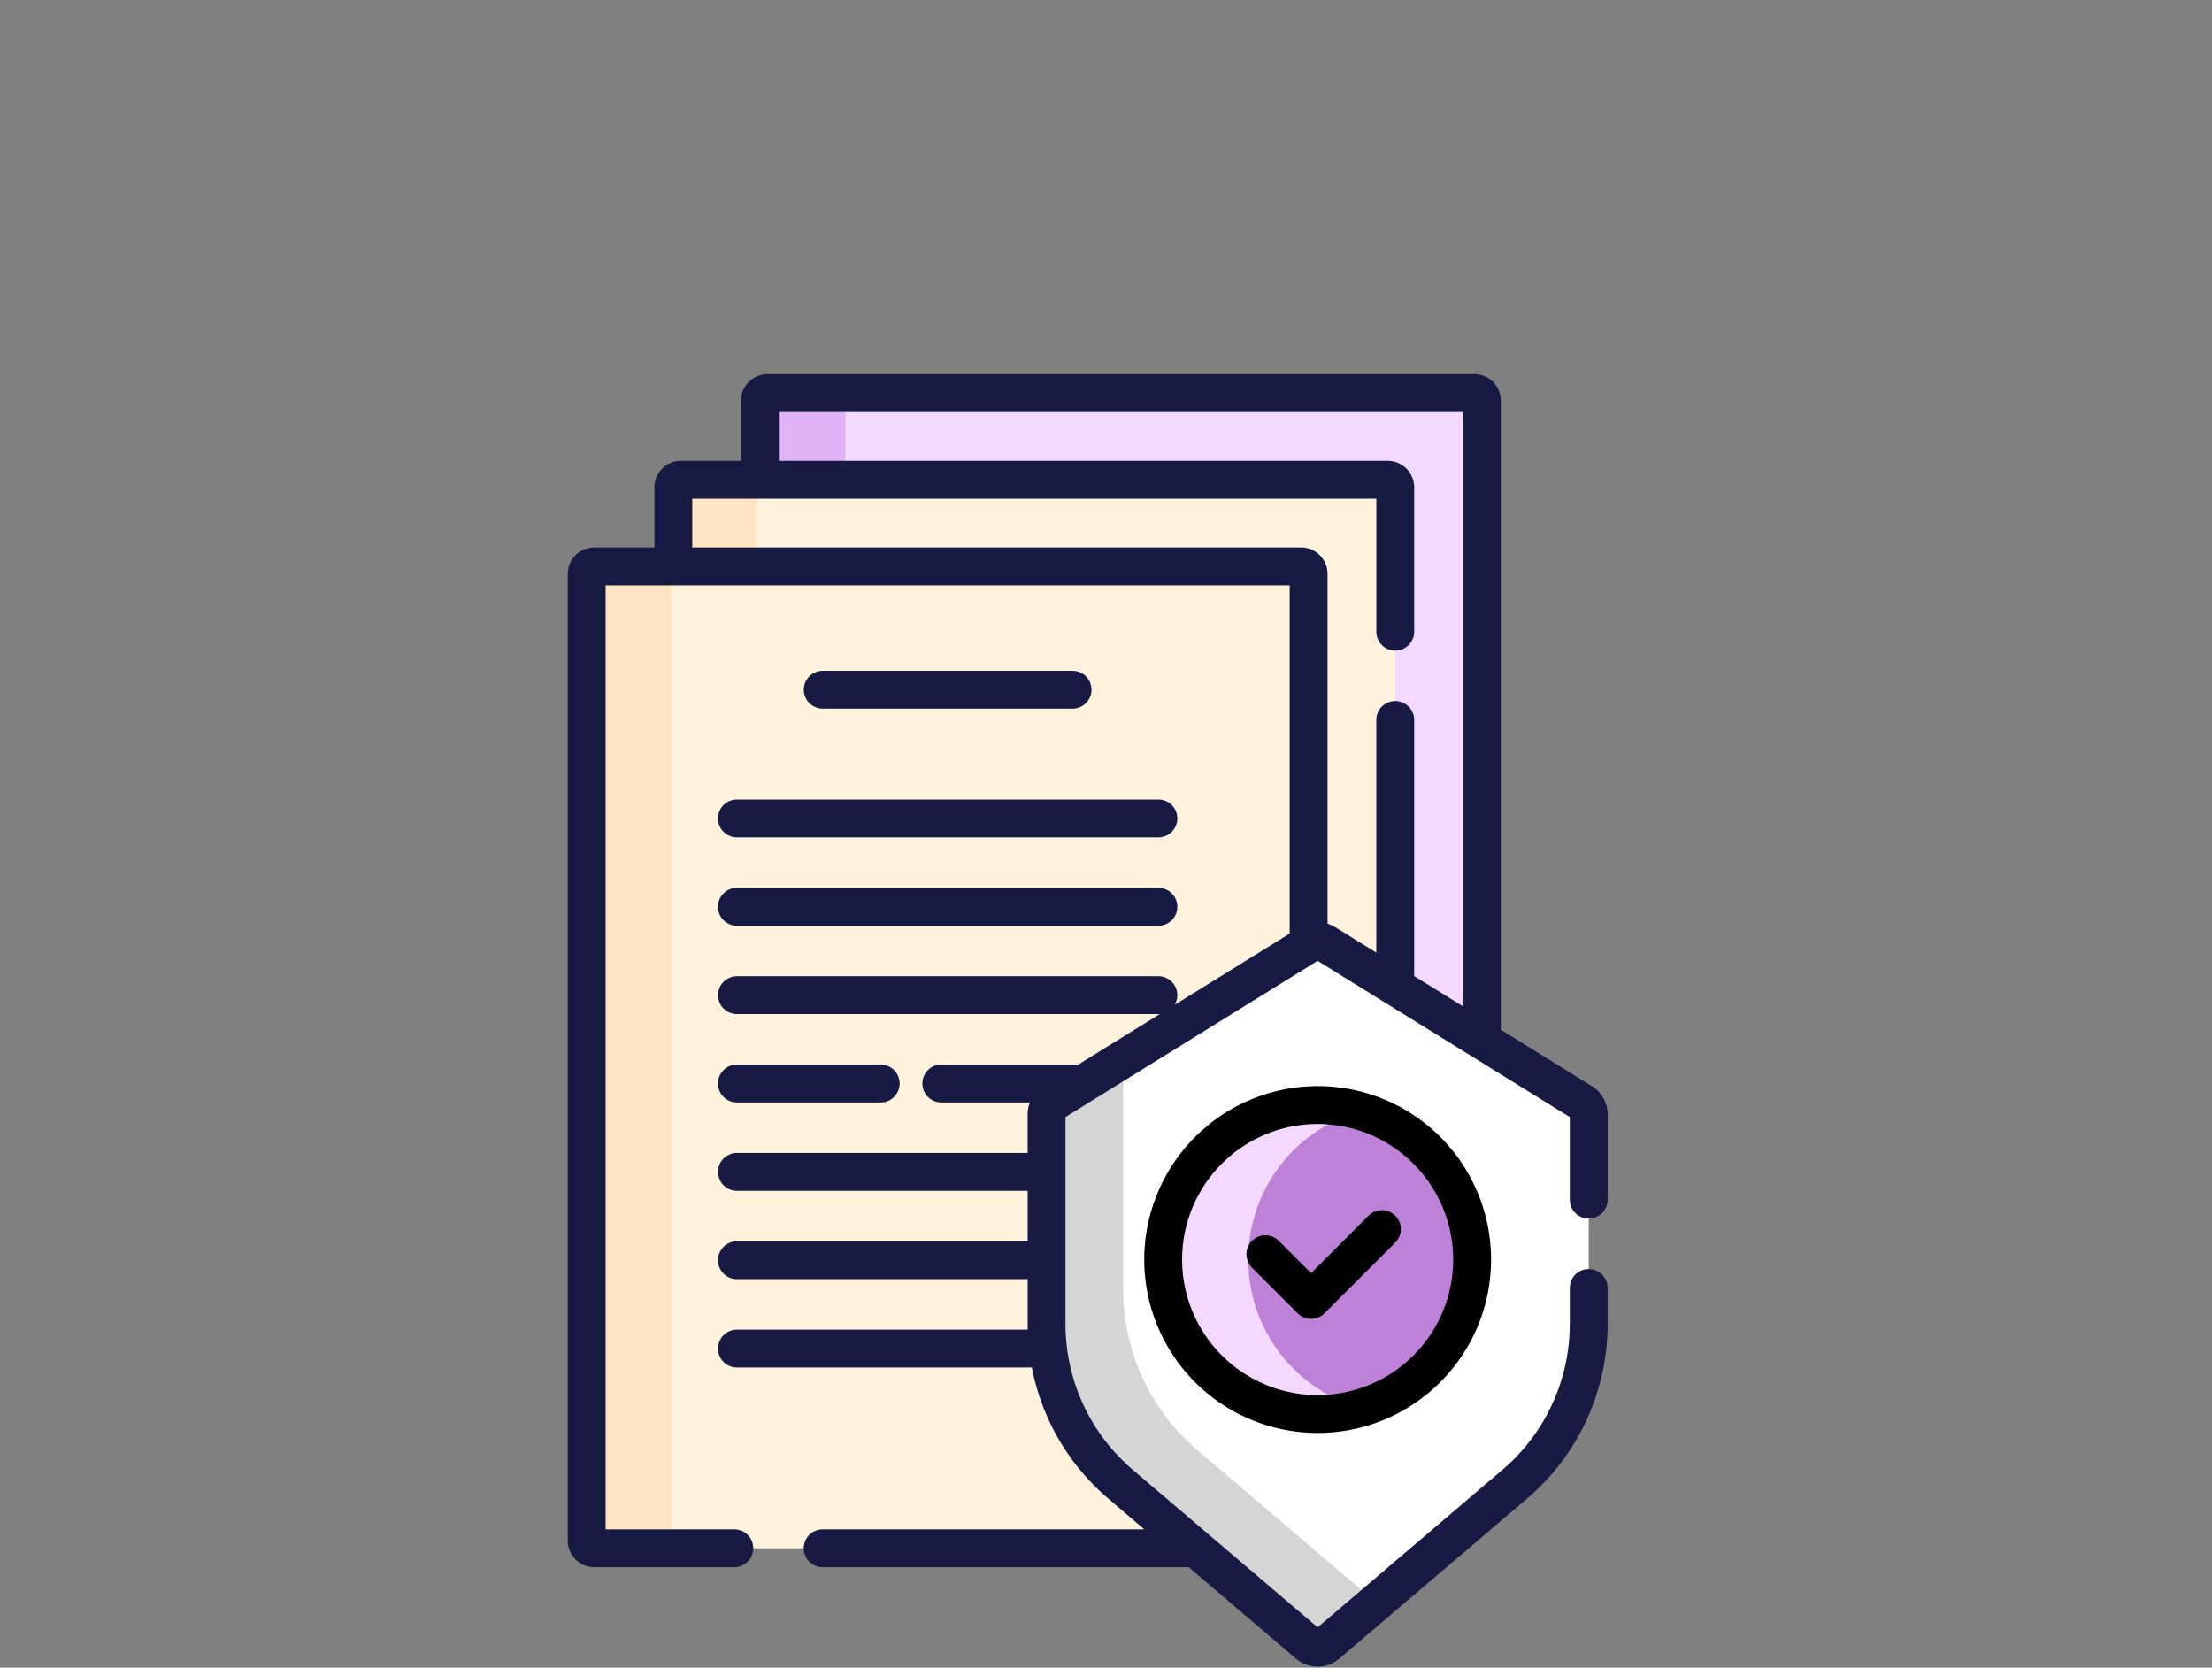 <svg xmlns="http://www.w3.org/2000/svg" width="260" height="196" viewBox="0 0 260 196">
  <rect x="0" y="0" width="260" height="196" fill="#808080" stroke="none"/>
  <g id="Grupo_53445" data-name="Grupo 53445" transform="translate(-783 -849)">
    <g id="obediente_1_" data-name="obediente (1)" transform="translate(799.723 892.973)">
      <g id="Grupo_53311" data-name="Grupo 53311" transform="translate(52.237 2.225)">
        <path id="Trazado_98642" data-name="Trazado 98642" d="M210.12,7.5H127.043a.89.89,0,0,0-.89.89v9.293l.372.3h73.412a.594.594,0,0,1,.593.593V77.022l.3.237,10.183,6.307V8.39a.89.89,0,0,0-.89-.89Z" transform="translate(-105.787 -7.5)" fill="#f3d9ff"/>
        <path id="Trazado_98643" data-name="Trazado 98643" d="M136.2,17.98V8.39a.89.89,0,0,1,.89-.89H127.043a.89.89,0,0,0-.89.89V17.98Z" transform="translate(-105.787 -7.5)" fill="#e1b2f5"/>
        <path id="Trazado_98644" data-name="Trazado 98644" d="M166.506,52.894V96.4l.167-.1a1.7,1.7,0,0,1,1.787,0l8.229,5.1V42.711a.89.89,0,0,0-.89-.89H92.722a.89.89,0,0,0-.89.89V52h73.784a.89.89,0,0,1,.89.89Z" transform="translate(-81.649 -31.638)" fill="#fff3de"/>
        <path id="Trazado_98645" data-name="Trazado 98645" d="M101.673,52V42.711a.89.89,0,0,1,.89-.89H92.722a.89.89,0,0,0-.89.89V52Z" transform="translate(-81.649 -31.638)" fill="#ffe5c2"/>
        <path id="Trazado_98646" data-name="Trazado 98646" d="M120.276,184.031a24.791,24.791,0,0,1-8.711-18.869v-24.6a1.7,1.7,0,0,1,.8-1.443l30-18.581V77.032a.89.89,0,0,0-.89-.89H58.4a.89.89,0,0,0-.89.89V190.657a.89.89,0,0,0,.89.89H129.1Z" transform="translate(-57.511 -55.776)" fill="#fff3de"/>
        <g id="Grupo_53310" data-name="Grupo 53310" transform="translate(0 20.366)">
          <path id="Trazado_98647" data-name="Trazado 98647" d="M67.447,190.657V77.032a.89.89,0,0,1,.89-.89H58.4a.89.89,0,0,0-.89.89V190.657a.89.89,0,0,0,.89.89h9.936A.89.89,0,0,1,67.447,190.657Z" transform="translate(-57.511 -76.142)" fill="#ffe5c2"/>
        </g>
      </g>
      <g id="Grupo_53315" data-name="Grupo 53315" transform="translate(106.291 66.633)">
        <g id="Grupo_53312" data-name="Grupo 53312">
          <path id="Trazado_98648" data-name="Trazado 98648" d="M239.7,244.965v24.6a24.792,24.792,0,0,0,8.711,18.869l22.052,18.792a1.7,1.7,0,0,0,2.2,0l22.052-18.792a24.792,24.792,0,0,0,8.711-18.869v-24.6a1.7,1.7,0,0,0-.8-1.443l-30.167-18.684a1.7,1.7,0,0,0-1.787,0L240.5,243.522A1.7,1.7,0,0,0,239.7,244.965Z" transform="translate(-239.698 -224.584)" fill="#fff"/>
        </g>
        <g id="Grupo_53314" data-name="Grupo 53314" transform="translate(0 13.858)">
          <g id="Grupo_53313" data-name="Grupo 53313">
            <path id="Trazado_98649" data-name="Trazado 98649" d="M257.415,317.261a24.791,24.791,0,0,1-8.711-18.869v-27.1l-8.2,5.08a1.7,1.7,0,0,0-.8,1.443v24.6a24.792,24.792,0,0,0,8.711,18.869l22.052,18.792a1.7,1.7,0,0,0,2.2,0l5.761-4.909Z" transform="translate(-239.698 -271.293)" fill="#d5d5d5"/>
          </g>
        </g>
      </g>
      <g id="Grupo_53316" data-name="Grupo 53316" transform="translate(119.997 85.902)">
        <circle id="Elipse_10" data-name="Elipse 10" cx="18.158" cy="18.158" r="18.158" fill="#bd81d8"/>
      </g>
      <g id="Grupo_53317" data-name="Grupo 53317" transform="translate(119.997 85.903)">
        <path id="Trazado_98650" data-name="Trazado 98650" d="M295.894,307.689a18.161,18.161,0,0,1,13.157-17.455,18.158,18.158,0,1,0,0,34.91A18.163,18.163,0,0,1,295.894,307.689Z" transform="translate(-285.893 -289.531)" fill="#f3d9ff"/>
      </g>
      <g id="Grupo_53318" data-name="Grupo 53318" transform="translate(50.012 0)">
        <path id="Trazado_98651" data-name="Trazado 98651" d="M175.118,121.95a2.225,2.225,0,0,0,0-4.45H145.754a2.225,2.225,0,0,0,0,4.45Z" transform="translate(-115.783 -82.638)" fill="#171a43"/>
        <path id="Trazado_98652" data-name="Trazado 98652" d="M109.529,170.725a2.225,2.225,0,0,0,2.225,2.225h49.54a2.225,2.225,0,0,0,0-4.45h-49.54A2.225,2.225,0,0,0,109.529,170.725Z" transform="translate(-91.871 -118.507)" fill="#171a43"/>
        <path id="Trazado_98653" data-name="Trazado 98653" d="M111.754,207.95h49.54a2.225,2.225,0,0,0,0-4.45h-49.54a2.225,2.225,0,1,0,0,4.45Z" transform="translate(-91.871 -143.122)" fill="#171a43"/>
        <path id="Trazado_98654" data-name="Trazado 98654" d="M111.754,277.95h16.9a2.225,2.225,0,1,0,0-4.45h-16.9a2.225,2.225,0,1,0,0,4.45Z" transform="translate(-91.871 -192.354)" fill="#171a43"/>
        <path id="Trazado_98655" data-name="Trazado 98655" d="M170.018,99.239a2.225,2.225,0,0,0,2.225-2.225v-10a3.9,3.9,0,0,0-1.857-3.335l-10.7-6.628V3.115A3.119,3.119,0,0,0,156.569,0H73.493a3.119,3.119,0,0,0-3.115,3.115v7.068H63.31A3.119,3.119,0,0,0,60.195,13.3v7.068H53.127a3.119,3.119,0,0,0-3.115,3.115V137.106a3.119,3.119,0,0,0,3.115,3.115H69.59a2.225,2.225,0,1,0,0-4.45H54.462V24.816h80.406V65.752l-13.526,8.378a2.222,2.222,0,0,0-1.907-3.368H69.9a2.225,2.225,0,0,0,0,4.45h49.54c.058,0,.115,0,.173-.009l-9.595,5.943H93.919a2.225,2.225,0,1,0,0,4.45h10.411a3.929,3.929,0,0,0-.265,1.418v4.516H69.9a2.225,2.225,0,0,0,0,4.45h34.17v5.934H69.9a2.225,2.225,0,1,0,0,4.45h34.17v5.246c0,.23,0,.459.009.688H69.9a2.225,2.225,0,0,0,0,4.45h34.661a26.972,26.972,0,0,0,9,15.424l4.221,3.6H79.975a2.225,2.225,0,0,0,0,4.45H123l12.608,10.745a3.906,3.906,0,0,0,5.088,0l22.052-18.793a26.977,26.977,0,0,0,9.493-20.562V107.4a2.225,2.225,0,0,0-4.45,0v4.212a22.532,22.532,0,0,1-7.929,17.175l-21.71,18.5-21.709-18.5a22.532,22.532,0,0,1-7.929-17.175v-24.3l29.638-18.357,29.639,18.357v9.705a2.225,2.225,0,0,0,2.225,2.226Zm-30.7-34.655v-41.1a3.119,3.119,0,0,0-3.115-3.115H64.645V14.633h80.407v15.63a2.225,2.225,0,1,0,4.45,0V13.3a3.119,3.119,0,0,0-3.115-3.115H74.828V4.45h80.406V74.295L149.5,70.744v-30.1a2.225,2.225,0,1,0-4.45,0V67.988L140.22,65A3.956,3.956,0,0,0,139.319,64.585Z" transform="translate(-50.012 0)" fill="#171a43"/>
        <path id="Trazado_98656" data-name="Trazado 98656" d="M278.394,302.413a20.383,20.383,0,1,0,20.383-20.383A20.406,20.406,0,0,0,278.394,302.413Zm36.315,0a15.932,15.932,0,1,1-15.932-15.933A15.951,15.951,0,0,1,314.709,302.413Z" transform="translate(-210.634 -198.353)"/>
        <path id="Trazado_98657" data-name="Trazado 98657" d="M322.686,334.783a2.225,2.225,0,1,0-3.147,3.147l5.37,5.369a2.225,2.225,0,0,0,3.147,0l8.323-8.323a2.225,2.225,0,0,0-3.147-3.147l-6.749,6.749Z" transform="translate(-239.113 -232.919)"/>
      </g>
    </g>
    <rect id="Rectángulo_5055" data-name="Rectángulo 5055" width="260" height="196" transform="translate(783 849)" fill="none"/>
  </g>
</svg>
